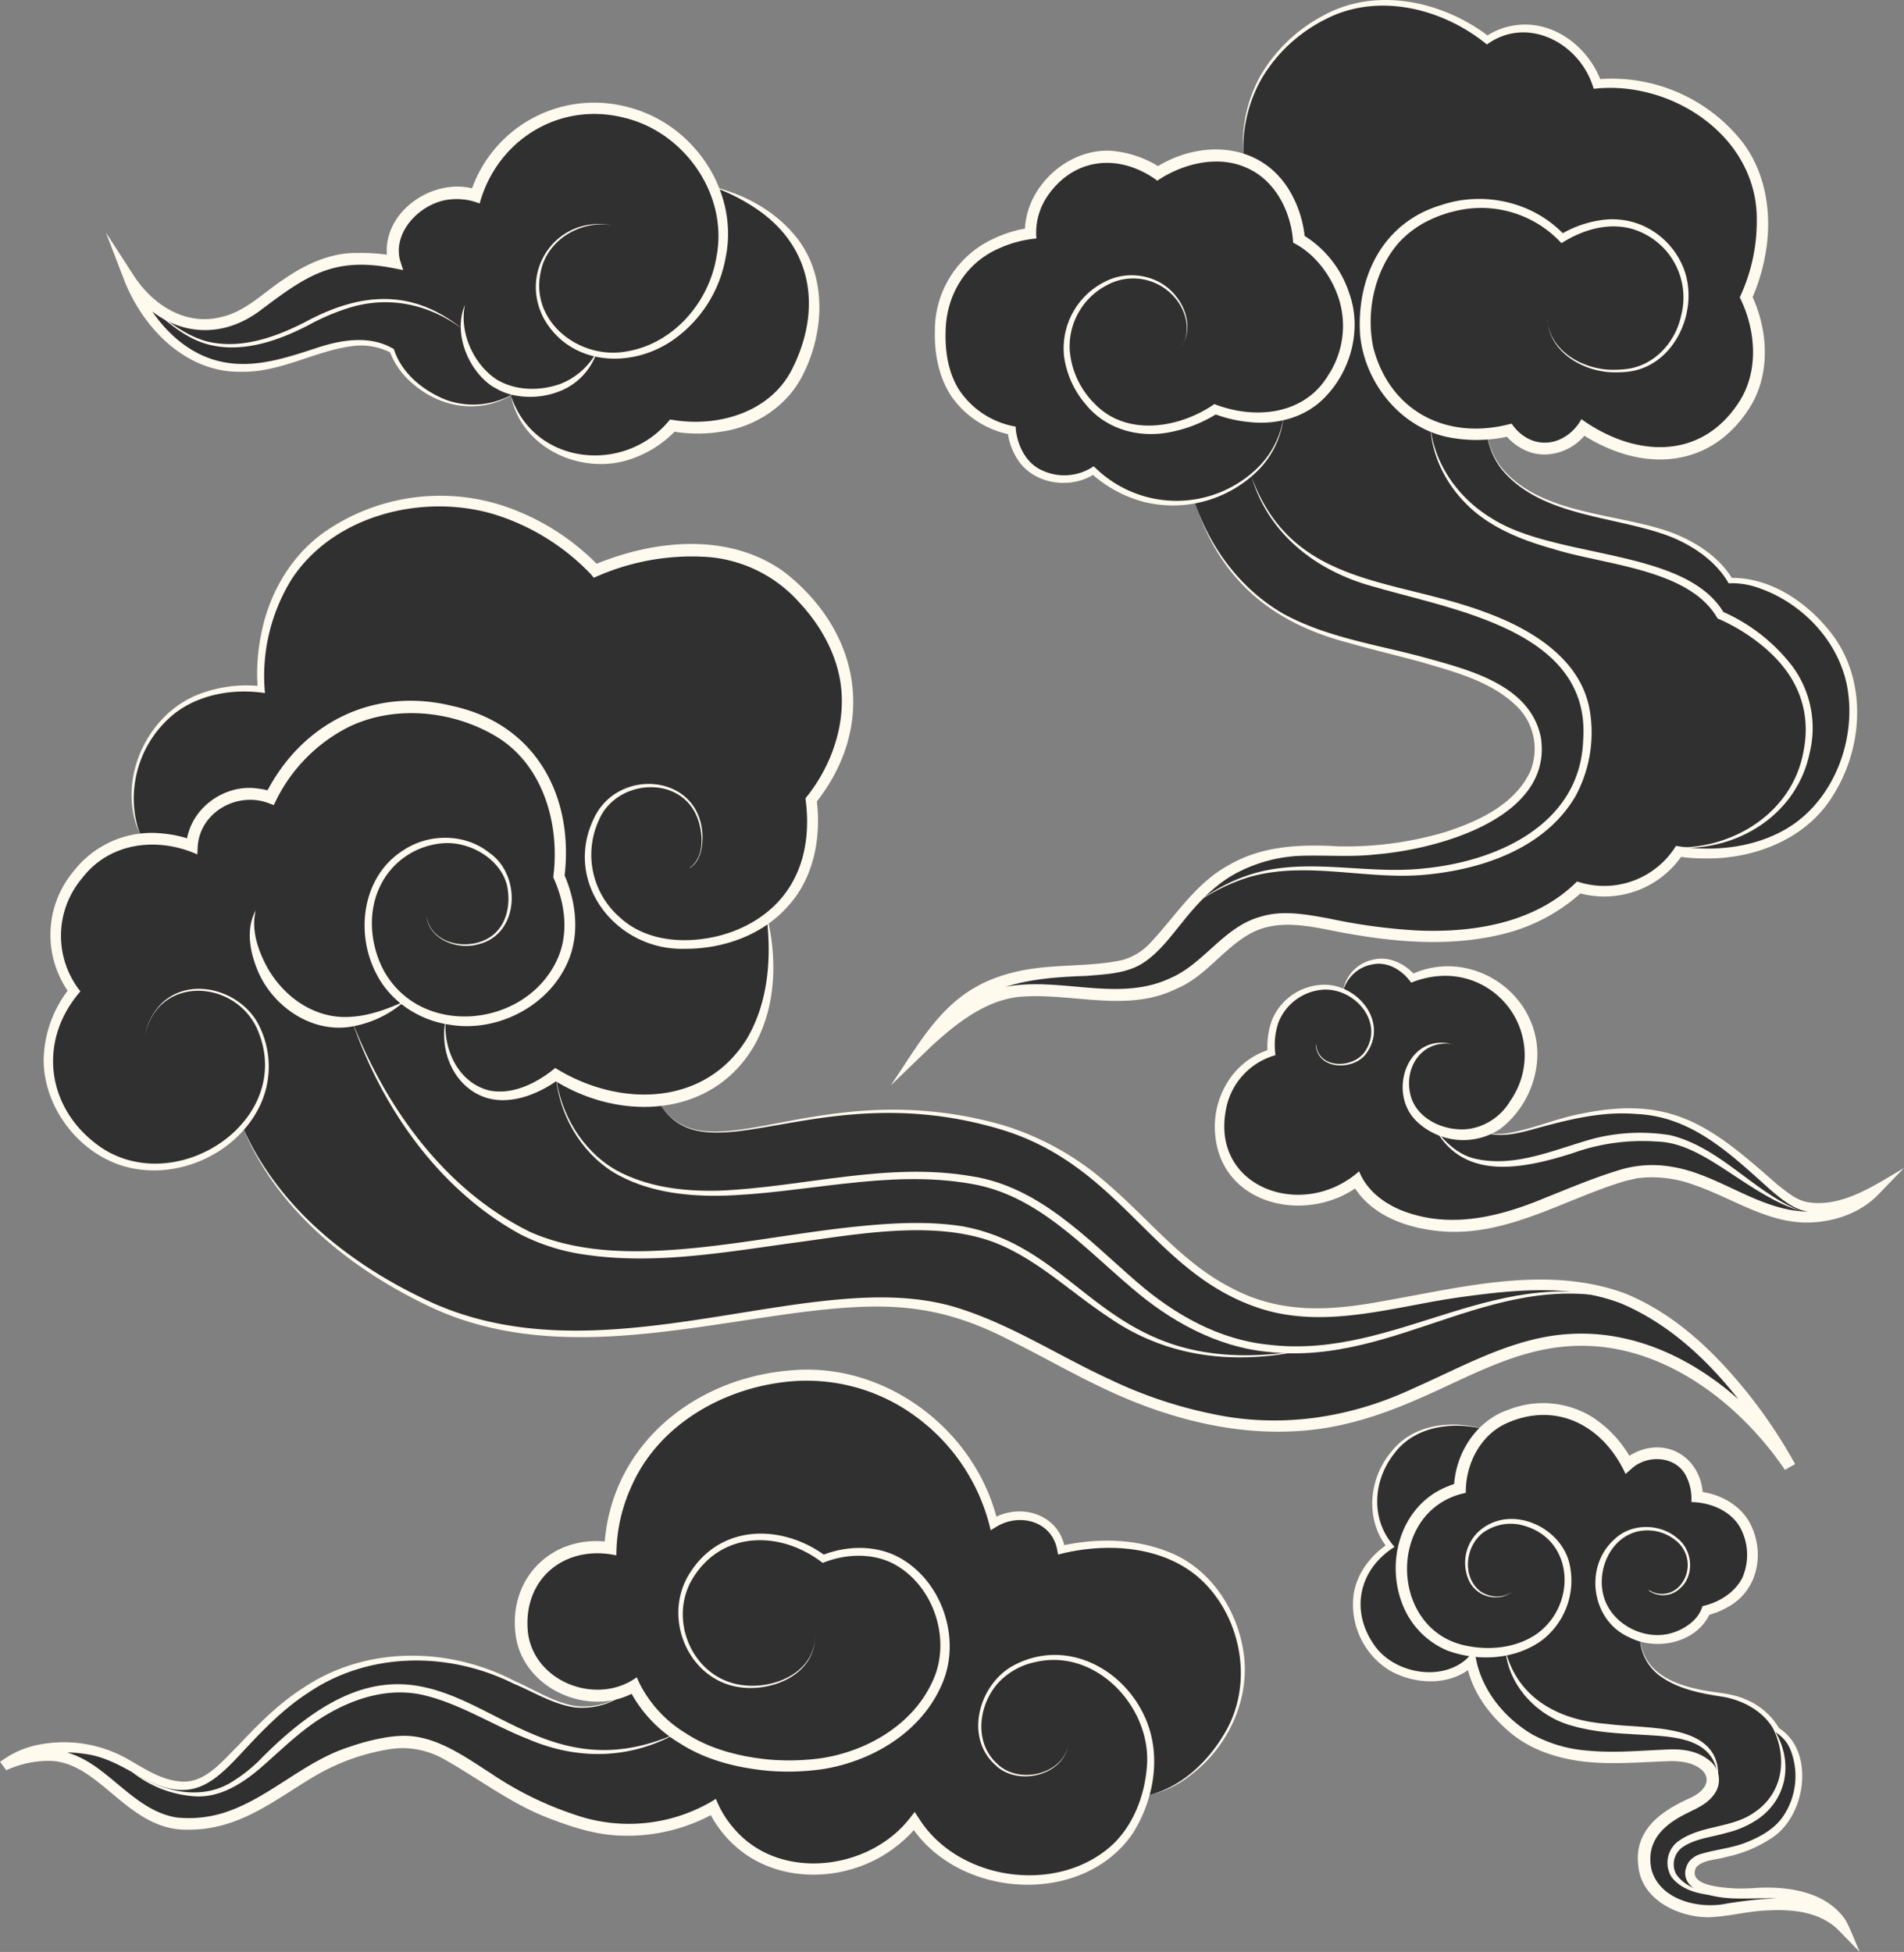 <svg xmlns="http://www.w3.org/2000/svg" viewBox="0 0 457.44 468.95">
  <rect x="0" y="0" width="457.44" height="468.95" fill="#808080" stroke="none"/>
  <defs>
    <style>
      .cls-1 {
        fill: #303030;
      }

      .cls-2 {
        fill: #fff9ee;
      }
    </style>
  </defs>
  <g id="Layer_2" data-name="Layer 2">
    <g id="OBJECTS">
      <g>
        <path class="cls-1" d="M430,352.32C429,350.66,411.62,324.2,383.57,322c-28.95-2.33-46.07,24-83.67,20.28s-55.6-28.09-83.9-29.37c-35.5-1.61-76.45,18.17-114.53-.43-30.18-14.73-40.7-35.93-43.19-41.87C52,279,31.74,286.6,16.94,270c-12.92-14.52.82-31.88.82-31.88s-10.41-13.19.59-27.56A22,22,0,0,1,34,201.61c-1.08-2.26-5.8-13.74,3.16-26,9.2-12.61,25.55-9.94,25.55-9.94S59.28,135.8,86.38,124.4c33.25-14,56.62,12.7,56.62,12.7s30.05-14.08,48.86,5.26c24.64,25.32,3,49.8,3,49.8,1.69,12.71-2.63,22.58-10.55,28.49,1,5.35,3.85,27.25-12,38.41A29.33,29.33,0,0,1,158,264.38c10.93,18.82,33.38-4,76,4.76,37.46,7.71,41.84,37.13,71.43,45,20.7,5.51,47.12-8.87,75.86-4.56C409.23,313.77,429,350.42,430,352.32Z"/>
        <g>
          <path class="cls-2" d="M107.1,245.07c-.65,7.17,3.11,15.12,10.44,16.91,5.42,1.11,10.94-1.56,15.13-4.81l.72-.59.85.51c15,8.89,35,8.63,45.07-7.32,5.4-9,6.13-20,4.78-30.33,2.68,10.34,2.51,22-2.74,31.53-10.12,17.77-32.62,18.6-48.57,8.33l1.57-.08a27.43,27.43,0,0,1-4.47,2.75c-3.9,1.93-8.5,3.06-12.82,1.84-7.85-2.36-11.59-11.1-10-18.74Z"/>
          <path class="cls-2" d="M165.71,208.48c3.66-2.6,3.25-8.37,1.79-12.11-4.17-10.45-19.62-9.08-23.67.79a19.92,19.92,0,0,0,5.1,23.25c5.3,4.92,12.93,6.12,19.9,5.16,8.41-1.09,16.58-5.43,21.06-12.78,3.86-6.27,4.61-13.83,3.62-21,5.53-6.72,9-15.59,8.73-24.35s-4.57-16.73-10.48-23a32.83,32.83,0,0,0-22.69-10.68,56.83,56.83,0,0,0-25.47,4.64l-.95.41L142,138a54.36,54.36,0,0,0-23-14.35c-17.12-5.27-38.82,0-48.94,15.52a44.18,44.18,0,0,0-6.4,27.34c-8.16-1.24-17.38.51-23.47,6.44a26.21,26.21,0,0,0-7.83,22.29,22.84,22.84,0,0,0,2,6.76A22.9,22.9,0,0,1,32,195.3c-2.2-11.84,5.07-24.83,16.53-28.78a31.8,31.8,0,0,1,14.31-1.65l-.9.86a47.54,47.54,0,0,1,1-14.29c2-9.4,7.28-18.27,15.26-23.79a48.79,48.79,0,0,1,41.48-6.52,56.92,56.92,0,0,1,24.38,15.05l-1.65-.34c14.58-6.22,33-8.14,46.37,1.86,18.16,14.46,21.84,36.88,7.09,55.34l.32-1c1.19,9-.61,18.95-7,25.8-6.15,6.91-15.58,10.16-24.66,10.11-16.41.49-29.32-15.85-21.86-31.29,5.76-12.45,25.51-10.77,26.1,4,.08,2.83-.47,6.34-3.09,7.91Z"/>
          <path class="cls-2" d="M102.44,219.91c1,7.68,12,9,16.79,4,2.45-2.5,3.21-6.22,2.83-9.64-.64-7-8.09-11.8-14.77-11.72a18.26,18.26,0,0,0-16.17,10.79c-2.85,6.24-2.09,13.85,1.07,19.82,9,16.32,34,13.76,41.59-2.45,2.94-6.21,2.05-13.46-.71-19.61l-.15-.34.05-.42c1.5-12.27-2.39-26.21-13.26-33.09-10.52-6.54-24.76-8.05-36-2.56a39.11,39.11,0,0,0-17.34,17.51l-.59,1.22-1.27-.47c-7.5-2.81-16.39,2.11-17,10.33l-.1,2c-9.45-4.25-21-3-27.63,5.64a21.42,21.42,0,0,0-.46,27.26c-10.74,12.33-7.94,29.24,5.74,38,18.59,11.35,46.31-7.77,36.61-29.25C56,235.11,37.91,234.49,34.9,248.56a14.19,14.19,0,0,1,4.25-7.79c7.19-6.43,19.21-2.51,23.17,5.79A21.92,21.92,0,0,1,63,264.38C58.28,275.92,45,282.81,32.83,280.86,20.45,279,10.5,267.09,10.49,254.61a28.37,28.37,0,0,1,6.35-17.34l0,1.57a23.79,23.79,0,0,1,.91-29.61,23.74,23.74,0,0,1,21.16-9A28.64,28.64,0,0,1,46.66,202l-1.93,1.26c.37-8.61,9-15.14,17.35-13.79a15.32,15.32,0,0,1,3.48.81L63.7,191c8.63-17.36,26.17-26.14,45.13-21.35C128.72,174,138,191.31,135.6,210.76l-.09-.75c3,6.75,3.91,14.91.6,21.77C131.3,242,119.28,248,108.22,246.22c-7.36-1-14.33-5.47-17.74-12.16-5.22-9.82-3.49-23.48,6.33-29.72,6.15-4.17,14.89-4.17,20.73.53,7.81,5.32,7.34,19.64-2.66,22-5,1.45-12-1.2-12.44-7Z"/>
          <path class="cls-2" d="M157.61,263.64c11.09,21,37.41-6.35,83.16,6.62a67.71,67.71,0,0,1,25.37,14.19c9.73,8.32,17.83,18.79,29.28,24.75,12,6.55,24,5.78,37,3.37,18.87-3.3,39.21-8.7,57.94-1.85,12.31,5,22,14.48,30.11,24.71a122.59,122.59,0,0,1,10.81,16.31l-2.44,1.4c-11.52-16.94-30.82-31.32-52.15-29.69-12.84.9-24,7.46-35.75,12.56-7.9,3.47-16.26,6.36-25,7.42-17.42,2.15-35-2.35-50.63-9.79-7.84-3.68-15.29-8-22.93-11.76-17.46-9-30.31-9-49.41-6.68-29.24,3.75-60.92,12-89.13-1-19.23-9-37.51-23.45-45.61-43.59,8.49,19.81,26.83,33.92,46.06,42.57,28.28,12.38,59.14,4,88.41,0,12.74-1.64,26.32-2.8,38.76,1.49,12.31,4.09,23.34,11.3,35,16.65a105.6,105.6,0,0,0,24,8.2c16.84,3.79,33.78,1.25,49.33-6.07,11.66-5.13,23.52-12,36.68-12.92,22.51-1.66,42.67,13.29,54.75,31.19L428.82,353c-9.14-16.06-22-32.54-39.4-39.87-11.95-4.56-25.11-3.31-37.55-1.62-15.83,2.05-32.33,7.84-48.25,3.12-26.52-8.08-33.77-34.45-63.19-43.29-44.89-13.46-72,13.53-82.82-7.74Z"/>
        </g>
        <path class="cls-2" d="M133.51,258.19c1.06,9.27,6.26,18.14,14.38,22.87,7.54,4.18,16.34,5.2,24.86,5,20.25-.83,40.44-7,60.78-3.45,16.29,2.53,27.85,15.25,39.69,25.46,9,7.77,19.65,13.82,31.6,15,31.32,3.76,55.85-21.13,88.07-9.83-32.4-10.25-56.71,15.18-88.26,11.55-12.26-1.16-23.46-7.39-32.64-15.29-11.8-9.94-22.86-22.5-38.77-25.1-20.17-3.55-40.25,2.46-60.45,2.89-8.65.09-17.71-1.09-25.28-5.58-8.13-5-13.25-14.14-14-23.54Z"/>
        <path class="cls-2" d="M61.46,218.63c-1.1,4.44.28,8.92,2.25,12.85,3.89,7.69,11.76,13.51,20.66,12.8,4.36-.26,8.65-1.81,12.85-3.73a26,26,0,0,1-12.6,6.06c-9.87,1.81-19.63-5.12-23-14.16-1.7-4.33-2.5-9.62-.13-13.82Z"/>
        <path class="cls-2" d="M84.7,245.59C92.86,266.37,107,286,127.42,296c9.38,4.12,19.77,4.92,29.92,4.51,16.42-.66,32.65-4.26,49-5.89,8.24-.82,16.66-1.29,24.91,0,30.4,5.57,34.51,37.82,82.48,29.67-16.76,3.73-33.33,2.05-47.62-8-9.1-6-17.12-13.94-27.38-17.86-14.72-5.46-33.22-1.8-48.5.22-16.28,2.24-33,5.21-49.47,2.81a48.91,48.91,0,0,1-15.9-5c-19.48-10.75-33-30.2-40.2-50.91Z"/>
      </g>
      <g>
        <path class="cls-1" d="M443.69,181c-8.54,29.65-40.55,23.58-40.55,23.58-9.42,13.57-23.94,8.67-23.94,8.67s-8.59,9.17-25.09,11.13c-25.45,3-40-6.23-50.72-2.83s-12.08,11.31-23.76,15.65-22.07-.57-35.45.94c-12.56,1.42-20.48,11-21.42,12.13,14.33-21.34,33.51-15,47.25-18.35s15.09-29,47.9-27.53c27.53,1.27,51.67-9.25,51.67-24.15,0-23-42.05-20.93-61.66-32.62-13-7.74-18.63-19.86-20.94-27.16-14.4,2.6-24.27-7.46-24.27-7.46a13.13,13.13,0,0,1-11.79,1.22c-7.27-2.57-7.81-10.88-7.81-10.88s-18.24-2.68-17.18-24.19c1-21.21,21.65-23,21.65-23s-.82-9.55,9.45-15.94,21.13,1.52,21.13,1.52,10.16-7,20.62-3.22c-.63-6.47-.06-20.45,14.16-31C335.06-9,357.32,9.57,357.32,9.57a16.15,16.15,0,0,1,15.21-1.51c8.55,3.53,11.2,12.08,11.2,12.08s18.15-2.44,31.55,11.94c15.49,16.63,4.27,39.35,4.27,39.35s9.68,18.36-5.41,31.69-33.82-.39-33.82-.39-2.9,4.65-8.29,5a11,11,0,0,1-9.43-4.41,38.18,38.18,0,0,1-5.46.86c2.46,16.57,23.18,18.79,38.55,22.46s19.91,12.83,19.91,12.83C427.66,138.75,451.24,154.78,443.69,181Z"/>
        <g>
          <path class="cls-2" d="M371.75,76.83c.65,7.89,9.3,12.32,16.52,12a23.64,23.64,0,0,0,2.78-.21c6.56-.94,11.51-6.47,12.85-12.82a17.17,17.17,0,0,0-12.53-21c-5.39-1.21-10.91.41-15.59,3.23l-.64.38-.55-.57a26.24,26.24,0,0,0-25.82-6.91,12,12,0,0,0-1.69.49,25.34,25.34,0,0,0-3.26,1.28,24,24,0,0,0-7.71,5.55c-5.89,6.69-8,16.7-6.15,25.34,4,15.13,17.35,22.1,32.33,18.4l.9-.2a11.21,11.21,0,0,0,2.12,2.37c5.06,4.19,11.6,2,14.62-3.44l1.26.85c12.72,8.42,28,8.67,36.79-5.26,4.67-7.43,3.81-17.25,0-24.87a43,43,0,0,0,4.09-18.64c.14-19.68-19.78-33.16-38.25-31.56l-.91.09-.3-.86c-3.49-10.37-15.84-16.71-25.38-9.78C346.65,2,331-1.95,318.35,4.68a37.24,37.24,0,0,0-15,13.79,34,34,0,0,0-4.53,20,33.82,33.82,0,0,1,4-20.27A38,38,0,0,1,317.88,3.76c12.77-7.07,28.85-3.49,40,5.13l-1.1,0a17,17,0,0,1,8.12-2.92c8.9-.83,17,5.7,19.87,13.87l-1.2-.77a39.94,39.94,0,0,1,35,15c6.15,8,7.4,18.88,5.27,28.56A45.5,45.5,0,0,1,420.79,72V70.78c4,8.39,4.68,18.88-.33,27-9.69,15.48-26.81,15.7-41,6.12l2.09-.4c-3.28,5-10.19,7.32-15.62,4.43a12.82,12.82,0,0,1-4.51-3.78l1.48.58a35,35,0,0,1-15.09.28c-11.46-2.4-20-13.17-21.05-24.61-.89-14,5.57-27.06,19.62-31.17,10.26-3.41,22.21-.68,29.62,7.38l-1.19-.2a26.26,26.26,0,0,1,11.05-3.67,17.21,17.21,0,0,1,3,0,18.26,18.26,0,0,1,5.73,1.42,18.76,18.76,0,0,1,9.94,10.39c3.81,10-2.17,23.41-13.35,24.75a25.38,25.38,0,0,1-2.88.15c-7.36.18-16.08-4.59-16.52-12.62Z"/>
          <path class="cls-2" d="M284.15,82.82c2-3.64.74-8.23-1.84-11.24a13.14,13.14,0,0,0-16.18-3.17A16.58,16.58,0,0,0,257,84a20.26,20.26,0,0,0,6,13c7.66,8,20.4,5.88,28.75.08,9.7,3.78,21.62,2.66,27.35-6.92a21.57,21.57,0,0,0,2.4-18.85c-1.85-5.34-5.73-10.47-10.82-13-.42-7.3-4.22-15-11.19-18-6.63-3-14.59-1.17-20.57,2.53l-.87.56-.83-.58C268.37,36.88,258,38,251.73,47A15.72,15.72,0,0,0,249,57.3a27.61,27.61,0,0,0-8.9,2.34c-7.91,3.39-12.66,11-12.9,19.62-.19,5,.53,10.11,3.23,14.41A20.5,20.5,0,0,0,244,102.49c.24,4.19,2.36,8.78,6.4,10.53a12.55,12.55,0,0,0,12.36-1l.48.45a27.93,27.93,0,0,0,38.83,0,21.57,21.57,0,0,0,6.36-12.73,21.67,21.67,0,0,1-6,13.09,29.07,29.07,0,0,1-27.27,7.84,30.53,30.53,0,0,1-13.06-7l1.05.08c-5.91,4-15,2.64-18.81-3.58a16,16,0,0,1-2.29-6.65l.87.93a22.43,22.43,0,0,1-14.47-9.41c-3-4.67-4-10.3-3.84-15.78A24.17,24.17,0,0,1,239,57.21a28.86,28.86,0,0,1,8.47-2.47l-1.23,1.48c-.36-11.47,11.18-21.71,22.5-19.78a25.36,25.36,0,0,1,10.3,4l-1.7,0c10.79-7,25.49-6.42,32.51,5.43a27,27,0,0,1,3.66,11.57l-.78-1.19a25.64,25.64,0,0,1,11.43,14.21c3.18,8.83.27,19.22-6.47,25.6-4.53,4.35-11.14,6-17.24,5.37a32.09,32.09,0,0,1-8.89-2.06l1-.09a32.87,32.87,0,0,1-11.68,4.59c-7.47,1.41-15.25-.78-20.11-6.81a22.35,22.35,0,0,1-5.12-11.4,17.89,17.89,0,0,1,10.06-18.1c5.68-2.83,13.08-1.38,16.92,3.73,2.52,3.16,3.68,7.9,1.5,11.51Z"/>
          <path class="cls-2" d="M287,120.45c3.65,11.14,11.1,21.11,21.3,27,10.32,5.65,22.21,7.37,33.49,10.39,10.73,3,25.68,6.48,28.38,19.18,3.16,19.54-24.9,27.09-39.79,28.27-5.87.66-11.8.13-17.66.31a36,36,0,0,0-16.28,4.49c-4.94,2.81-8.86,7.06-12.49,11.62-2.81,3.43-5.59,7.29-9.49,9.75s-9,2.62-13.41,3c-15.92.52-27.8,2.46-37.17,16.75l-2.19-1.79a63.27,63.27,0,0,1,8.35-6.84c4.1-2.76,8.81-5.3,13.88-5.85,12.43-1.47,25.52,3.83,37.29-1.75,8.12-3.48,12.83-12.4,21.76-14.77,5.35-1.64,11.1-.47,16.33.46A138.3,138.3,0,0,0,340,223.52c13.46.67,28.19-1.58,38.3-11.17l.57-.58.79.24a20.28,20.28,0,0,0,23-8.79c8.83,1.51,18.63.51,26.47-4.07,11.5-6.75,17.08-21.64,14.6-34.5-2.21-10.94-11-20-21.53-23.51a19,19,0,0,0-6.91-1l-.2-.38c-3-5-8.17-8.53-13.51-10.73-13.14-5.18-31.57-4.64-41-16.56a18,18,0,0,1-3.32-8.28,17.76,17.76,0,0,0,3.48,8.16c9.62,11.58,28.1,10.79,41.26,15.74,5.65,2.25,11.09,5.77,14.29,11.1l-.62-.36c9.47-.18,18.17,5.62,23.91,12.81,9.08,11.21,8.29,27.72.76,39.55-6.29,10.27-18.58,15.13-30.26,15.05a42,42,0,0,1-7-.49l1.24-.51a22.66,22.66,0,0,1-25.38,9.2l1.37-.34a43.29,43.29,0,0,1-19,10.25c-13.9,3.49-28.58,1.82-42.38-1-6.62-1.3-13.59-2.3-19.48,1.5-5.85,3.55-10.2,10-16.87,12.72-11.67,5.77-24.71,1-37,1.87-8.46.57-15.74,6.35-21.78,11.89L214,260.77c8.26-12.16,13.64-23.17,29.11-27.06,8.53-2.29,17.92-1.24,26.28-3a14.15,14.15,0,0,0,6.86-4.07c6.05-6.35,10.92-14.43,18.91-18.76,8-4.72,17.36-5.07,26.32-4.55a83.75,83.75,0,0,0,25.77-3.44c8-2.6,16.6-6.58,20.34-14.43A14.34,14.34,0,0,0,364.73,170c-6.14-6.23-15.05-8.52-23.29-10.94-5.65-1.55-11.38-2.89-17.05-4.51C305.55,149.74,293,139.28,287,120.45Z"/>
        </g>
        <path class="cls-2" d="M300.55,114.2c9.74,27,34.39,24.5,56.83,33.09,10.77,4,22.55,11.18,24.58,23.48a32,32,0,0,1-3.59,20.77C370.91,204,355.72,209,342,210.19s-27.82-3.3-41.4.39a44.49,44.49,0,0,0-12.45,5.87,41.73,41.73,0,0,1,12.3-6.37c13.47-4.24,27.69.07,41.43-1.42,17.75-1.64,37.77-10.58,38.48-30.86,1.88-26.19-30.84-31.15-50.06-36.78-13.86-3.66-25.68-12.62-29.71-26.82Z"/>
        <path class="cls-2" d="M343.62,102.22c.92,9.32,6.77,17.43,14.59,22.2,15.39,10,46.85,7.14,56,22.9l-.5-.44a42.82,42.82,0,0,1,16.92,13.2,25,25,0,0,1,4.15,20.77c-3.06,14.89-17.46,23.8-32.1,22.77,14.17.21,28-8.64,30.61-23.07,2.2-11.16-2.53-20-11.43-26.62a44.37,44.37,0,0,0-9.22-5.35l-.17-.29c-6.89-11.67-27.23-12.56-39.34-16.42-6.28-1.74-12.59-4.13-17.82-8.12-6.65-5.13-11.34-13.07-11.68-21.53Z"/>
      </g>
      <g>
        <path class="cls-1" d="M442.77,462.88c-7.63-7.86-21.39-5.12-29.38-3.9s-17.54-3.18-18.27-10.57c-.68-6.75,2.15-10.72,11.29-15s5-11.78-4.5-11.72-25.12,2.79-36.27-5-12.18-17.66-12.18-17.66c-5.18,5.86-22,6-26.65-8.27-4.13-12.59,7.11-19.3,7.11-19.3s-8.2-9.25-.3-21.21S357,343.51,357,343.51a19.71,19.71,0,0,1,10.17-4.71c16.46-2.88,23.87,13,23.87,13s4.45-4.19,10.3-2.18c6.65,2.28,6.45,10,6.45,10s12.14.43,13.24,12.66-11.1,14.59-11.1,14.59c-1.16,3.77-7.92,8.82-15.92,6.37.4,8.46,7.46,12.37,19.23,13.9,10.51,1.37,13.73,8.54,13.73,8.54,7.28,4.06,7.08,19-1.42,24.9-10,6.94-19.21,3.46-19.5,9.4-.25,4.94,11.11,4.89,15.17,4.9C438.28,455,442.77,462.88,442.77,462.88Z"/>
        <g>
          <path class="cls-2" d="M396.15,382a5.71,5.71,0,0,0,7.18-.75,7.49,7.49,0,0,0-.79-11.2,10.72,10.72,0,0,0-9.54-2c-6.64,1.9-9.71,10.16-7.42,16.36s9.89,9.82,16.13,7.9c3.14-.93,6.44-3.24,7.3-6.43,3.92-.88,7.77-3.21,9.6-6.84a13.73,13.73,0,0,0-.06-11.09c-2-4.72-7.35-7-12.2-7.08a12.16,12.16,0,0,0-1.29-6.32c-2.47-4.81-9.32-5.15-13.07-1.7l-1.45,1.27c-5.26-11.48-16.42-17.55-28.49-12.23-6.42,2.86-10,9.94-9.88,16.77-19.19,3.91-18.65,33.45.56,36.81,5.54,1.07,11.61.34,16.3-2.8,10-6.95,9.3-23.31-3.64-26.31a11.24,11.24,0,0,0-8.2,1.3c-5,2.77-6.31,11-1.54,14.64,2.28,1.63,6.09,1.88,8-.41a5.13,5.13,0,0,1-3.93,1.85,7,7,0,0,1-7.08-4.7,10.27,10.27,0,0,1,4-12.18c7.48-5,18.43.33,20.42,8.77a18.08,18.08,0,0,1-6.93,18.69c-6.49,4.47-15.15,4.89-22.41,2.22A19.76,19.76,0,0,1,337.63,387c-5.28-10.91-1.4-25.53,10.47-30a15.79,15.79,0,0,1,2.35-.78l-1.14,1.42c.17-8.25,5.25-16.37,13.23-19a22.54,22.54,0,0,1,19.89,1.73,28.14,28.14,0,0,1,9.88,10.94l-2.32-.45a12.92,12.92,0,0,1,6-2.92c7.43-1.36,13.23,4.49,13.12,11.81l-1.34-1.43c5.49.41,11,3.48,13.18,8.7,3,6.91,1.06,15.37-5.84,19.07a18.32,18.32,0,0,1-5,2l.86-.78c-3.1,7.41-13,9.48-19.65,6-9.05-4.05-10.8-17-3.44-23.5,4.05-3.93,11-3.87,15.17-.19,3.66,2.86,4.13,9,.51,12.05a5.89,5.89,0,0,1-7.4.5Z"/>
          <path class="cls-2" d="M357,343.51c-7.62-2.15-17.05-1-22,5.67-5.27,6.64-5.73,16.07.05,22.46-8.48,5.32-10.72,15.1-5,23.42,4.66,7,16.39,9.2,22.59,3.22l1.67-1.89c.76,8.54,6.6,16.05,13.86,20.33a32.71,32.71,0,0,0,13.26,3.86c6.27.62,12.61,0,19.12-.26,3.25-.17,7.09.16,10.11,2.61a5.86,5.86,0,0,1,1,8.38c-1.63,2.18-4.15,3.2-6.46,4.37-5.7,2.82-9.82,6.77-8.43,13.47,2,7.37,11.53,9.63,18.29,8.14,9.53-1.45,21.19-2.9,28.7,4.67l-2.19,1.4c-1.59-3.12-4.88-5-8.16-6.1-7.37-2.53-15.46.08-23-2.05-3.67-.85-7.09-3.63-4.79-7.7a5.43,5.43,0,0,1,2.9-2.06c3.88-1.18,7.56-1.39,11.23-2.9,3.39-1.37,6.77-3.26,8.8-6.41a17.23,17.23,0,0,0,1.55-15.91,8.68,8.68,0,0,0-3.65-4.12c-2.32-4.73-7.5-7.63-12.6-8.47-5.26-.81-10.82-1.84-15.2-5.12a11.8,11.8,0,0,1-4.67-9.33,12.42,12.42,0,0,0,1.4,5.11c2.64,4.8,8.26,6.65,13.33,7.7,3.51.72,7.21.75,10.55,2.23a16.57,16.57,0,0,1,8.27,7.16l-.27-.3c8.95,5.5,6.64,21.13-1.5,26.42a30.87,30.87,0,0,1-11,4.61c-2.46.76-5.66.64-7.28,2.56-2.09,4.37,6.29,4.78,9,5a45.22,45.22,0,0,0,5.69-.13c7.38-.38,16.25.89,20.95,7.34,1,1.31,3,6.63,3.69,8.08l-5-5.14c-4.31-4.43-10.93-5.18-16.92-4.86-4.81.12-9.61,1.51-14.46,1.65-7.19,0-16-4.18-16.8-12.18C392.45,439.75,399,435.12,406,432c5.89-2.69,5.1-7.19-1-8.57a17.51,17.51,0,0,0-4.46-.29c-6.34.21-12.89.82-19.46.14s-13.32-2.8-18.42-7.17-9.27-10-10.41-16.91l2.09.67c-5.48,5.38-14.47,5-20.71,1.32a18.64,18.64,0,0,1-8.3-18.86,16.78,16.78,0,0,1,3-6.56,19.51,19.51,0,0,1,5.23-4.89l-.17,1.09c-5.51-6.85-4.59-16.77.94-23.27,5.3-6.74,14.95-7.68,22.64-5.18Z"/>
        </g>
        <path class="cls-2" d="M361.72,396.7c3.11,11.65,13.16,16.66,24.52,17.49,9.3,1.32,27.67-.64,26.52,13.5-.33-10.26-10.5-10.47-18.43-10.92-5.55-.33-11.19-.56-16.6-2.15-8.2-2.17-15.21-9.44-16-17.92Z"/>
        <path class="cls-2" d="M425.86,415c5,7.3,4,16.77-3.46,22a22.68,22.68,0,0,1-7.59,3.33c-3.72,1.12-7.79,1.37-10.87,3.68a5.07,5.07,0,0,0-1.24,6.25c2.16,3.21,6.39,4.34,10.06,5.19-3.95-.25-8.55-1.1-11.16-4.48a6.48,6.48,0,0,1,1.17-8.27c5.38-4.28,13.08-3.33,18.58-7.18,7.1-4.68,8.18-13.22,4.51-20.54Z"/>
      </g>
      <g>
        <path class="cls-1" d="M275.17,431.45a34.27,34.27,0,0,1-1.81,4.87c-9.18,20.24-41.71,20.24-53.7,1.21a30.94,30.94,0,0,1-26.75,11.41,25.69,25.69,0,0,1-21.54-14.76s-13.75,8.74-30.55,4.16c-25-6.84-31.69-22-47.17-19.62C70.51,422.29,64.47,438.2,45,438.2c-14.2,0-20.74-16.7-33.19-16.47a25,25,0,0,0-10.87,2.4c.65-.54,6.76-5.34,18-4.16,12,1.26,15.72,9.06,25.52,9.06C55.8,429,63.12,404.9,90,399.25c23.39-4.93,38.62,9.56,47.81,10.74a17.15,17.15,0,0,0,14.53-5s-8.21,5.52-18.45-.17S123,386.31,129,378.34c6.49-8.5,17.61-6.37,17.61-6.37s-.23-28.48,31-38.9c30.17-10.06,55.32,9.68,61,32.87,0,0,4.87-3.19,10.24-1.18a9.81,9.81,0,0,1,6,7.55s29-7.93,40.29,15.21C306.4,410.5,287.46,429.52,275.17,431.45Z"/>
        <g>
          <path class="cls-2" d="M195.77,393.1c.12,8.82-9.52,13.13-17.25,12.35-13.14-1.22-19.78-17.06-12.61-27.79,7.47-11.55,22-11.51,32.39-3.89l-.88-.09c5.66-2.25,12.13-2.55,17.72.05,11.11,5.4,16.16,20.1,11,31.28-5,11.23-16.56,18.07-28.31,20a58.43,58.43,0,0,1-13.35.42c-7.37-.71-14.87-2.54-21.19-6.63A32.14,32.14,0,0,1,151,405.53l2.1.65c-11,6.84-27.49-.22-29.21-13.35-1.88-13.9,9.15-24.53,23-22.28L145.18,372c1.16-24.35,21.19-40.8,44.59-42.75,22.87-2.23,44.73,14.28,49.95,36.45l-1.61-.63c6.88-4.26,16.47-1.4,17.78,7.15l-1.18-.79c8.53-1.9,17.55-1.89,25.74,1.31,10.4,3.89,17.14,14.34,18.43,25.09s-3.93,21.78-12.45,28.35a25,25,0,0,1-11.52,5.34c8.41-1.64,15.26-8.07,19.42-15.3,6.5-11.05,4.3-25.79-4.21-35.13-8.65-9.5-23.05-10.71-34.92-7.86l-1,.25-.18-1c-1.23-7.06-9.11-9.13-14.76-5.6l-1.25.76A46.73,46.73,0,0,0,220,340.32a44.14,44.14,0,0,0-30-8.44c-15.72,1.35-31.52,10.13-38.14,24.89a39.92,39.92,0,0,0-3.78,16.91c-12.49-2.7-22.69,5.78-21.22,18.71,1.64,11.86,16.67,17.44,26.13,10.57l.68,1.52a29.67,29.67,0,0,0,11.12,11.95c5.83,3.83,13,5.62,19.95,6.3a57.32,57.32,0,0,0,12.7-.34c10.94-1.71,21.84-8.05,26.55-18.34,4.82-10.06.26-23.56-9.68-28.53-4.93-2.41-11-2.19-16.15-.22l-.48.18-.4-.27c-9.6-7.24-23.11-7.49-30.3,3.14-7,10.06-.83,25.15,11.62,26.53,7.56.91,17.11-3.1,17.19-11.78Z"/>
          <path class="cls-2" d="M256.72,418.76c-.88,7.81-12.15,10.52-17.5,5.36-7.57-6.68-4.1-19.26,4.06-23.87,12.62-6.95,27.08.55,32.2,13.27,3.55,8.83,1.62,19.11-3.36,27-12.25,17.79-42.33,15.6-53.54-2.28l2.12.06a29.68,29.68,0,0,1-5.38,5.31c-9.85,7.74-24.6,9.25-35.34,2.46a27.37,27.37,0,0,1-9.9-11.35l2,.65A42.88,42.88,0,0,1,149,441c-6-.19-11.79-2.11-17.32-4.24-9.09-3.49-17-9.69-25.35-14.31A20.37,20.37,0,0,0,95.93,420a25.8,25.8,0,0,0-2.71.3,51.87,51.87,0,0,0-18.43,6.9c-9.57,5.81-17.7,12.47-29.67,12.38-14.36.32-21-16.16-33-16.53a24.44,24.44,0,0,0-10.61,2.25l-1.48-2A22.36,22.36,0,0,1,10.23,419a31,31,0,0,1,21,3.94c3.85,2.19,7.3,4.49,11.58,5,6.18.91,10.33-4.59,14.39-8.54C62,414.29,67,409.22,73,405.42c15.07-10.06,34.84-9.77,50.58-1.59,4.77,2.09,9.26,5.05,14.42,6a17.12,17.12,0,0,0,14.32-4.8A17.37,17.37,0,0,1,138,410.2c-5.25-.8-9.85-3.73-14.66-5.73-15.64-7.78-34.86-7.65-49.42,2.3-5.83,3.79-10.68,8.79-15.41,13.87-7.52,8.17-12.56,12.54-23.75,6.79-4.51-2.48-8.95-5.28-14-6-6.46-1-13.68-.27-19,3.74L.21,423.08a26.71,26.71,0,0,1,11.89-2.63c4.21,0,8.14,2,11.4,4.37,6.07,4.42,11.37,10.63,18.94,11.83a28.1,28.1,0,0,0,10.9-1c11.11-3.35,19.55-12.52,30.73-16a52.42,52.42,0,0,1,8.66-2.23,27.8,27.8,0,0,1,3.06-.35c8.24-.59,15.44,4.68,22,8.88A81.73,81.73,0,0,0,138.17,436,39.44,39.44,0,0,0,172,432.18a24,24,0,0,0,4.33,7.11c10.83,12.79,32.43,10.18,42.28-2.5l1.15-1.47,1,1.53c9.41,15,33.14,18.42,46.33,6.51,5.2-4.78,7.89-11.94,8.45-18.87,1.23-14.21-12.16-28.61-26.77-25.18a16.76,16.76,0,0,0-7.14,3.33c-6.25,4.82-8.35,15.47-2.05,21.1,5.13,5.11,16.16,2.62,17.16-5Z"/>
        </g>
        <path class="cls-2" d="M162.36,416.52c-11.14,6.18-23.7,6.34-35.35,1.35-8.47-3.31-16.09-8.35-24.89-10.53s-17.7.8-25.08,5.49c-5,3.17-9.31,7.41-13.88,11.43s-10.22,7.79-16.55,7.29a26.92,26.92,0,0,1-16.47-7.21C37,429.81,47,433,55.06,428.49a36.9,36.9,0,0,0,7.07-5.38c45.76-46.86,56.84,12.52,100.23-6.59Z"/>
      </g>
      <g>
        <path class="cls-1" d="M450.11,286.35c-.32.36-5.78,6.06-16.21,6.06-14.17,0-27.28-15.09-43.89-10.08s-29,13.86-45.22,11.9c-15.05-1.82-18.77-10.7-18.77-10.7s-5.61,5.09-15.69,4.78c-7-.21-18.19-5.76-17.27-19.1a17.7,17.7,0,0,1,12.42-16.3c-.7-9.19,4.07-13.49,9.53-15.29a11.22,11.22,0,0,1,7.66.43,8.88,8.88,0,0,1,5.29-6.37c6.75-3,11.41,3.27,11.41,3.27s10.38-4.94,20,2.12,11.59,19.56,3.51,29.85a14.79,14.79,0,0,1-6.82,4.95,12,12,0,0,0,5.43.64c7.43-.49,20.81-8,37.26-4.82s27.42,20.85,35.29,22.22C441.73,291.24,449.68,286.6,450.11,286.35Z"/>
        <g>
          <path class="cls-2" d="M349.07,250.86c-7.29-1.2-11.81,5.4-10.23,12.09,1.42,6.08,8.68,9.15,14.43,8.22a14,14,0,0,0,9.57-6.68,19.08,19.08,0,0,0-17-30,22,22,0,0,0-6.8,1.6c-2-2.87-5.52-5.14-9.14-4.42a8.85,8.85,0,0,0-7.28,6.74,9.17,9.17,0,0,1,7.05-7.8c3.87-1.06,7.87.85,10.41,3.82l-1.12-.27c13.73-6.5,30,3.55,30.4,18.72a23,23,0,0,1-9,18.4,16.12,16.12,0,0,1-19.85-1.74c-7.42-6.84-2.41-21.61,8.57-18.64Z"/>
          <path class="cls-2" d="M316.21,251c.58,5.85,8.77,5.76,11.64,1.75,4.81-6.92-2.05-15.16-9.64-15a12.48,12.48,0,0,0-11.06,7.9,16.75,16.75,0,0,0-.79,7.16l.05.69-.71.23A16.68,16.68,0,0,0,295,264.64c-5.64,20.26,17.69,29.06,31.53,16.76,2.16,5.45,7.55,8.82,13,10.35,10.62,3.11,21.52.27,31.52-3.9,5.75-2.3,11.63-4.79,17.65-6.64a27,27,0,0,1,13-.88c11.49,1.82,21.46,11,33.22,10.73a21.69,21.69,0,0,0,14.25-5.56l1.59,1.93a33,33,0,0,1-6.21,2.63c-3.77,1.14-8,1.75-11.85.64-2.71-.95-5-2.87-7.08-4.61-9.61-8.57-18.95-17.91-32.59-18.46-8.6-.71-17,1.55-25.28,3.84-3.11.83-6.39,1.56-9.63,1a6.67,6.67,0,0,1-3-1.15c1.81,1.21,4.14,1.19,6.23,1.06,6.41-.87,12.37-3.69,18.77-4.85,21.82-4.48,31.35,3.37,46.82,17,2.44,1.89,4.75,4,7.83,4.36,8.14,1.11,16-4.38,22.65-8.26l-6.37,6.58c-4.25,4.23-10.16,6.24-16,6.49-10.17.4-18.77-5.86-28-9a29.27,29.27,0,0,0-11.7-1.82l-2,.19-2.86.66c-14.27,4.22-27.8,13.06-43.27,12.16-8.57-.53-18.24-3.69-22.48-11.79l2.14.47c-12.26,9.63-33.21,5.45-34.91-11.76-.94-9,4.28-18.14,13.25-20.71l-.66.92a18.58,18.58,0,0,1,1-7.87,13.73,13.73,0,0,1,12.58-8.57c8.29,0,15.51,9.18,10.07,16.57-3.08,4.16-11.7,3.92-12.08-2.11Z"/>
        </g>
        <path class="cls-2" d="M344.73,271.13c2.35,3.16,5.35,6.08,9.21,7.13,9.84,2.51,19.6-2.16,29-4.73a45.41,45.41,0,0,1,18.35-.8c12.14,3,20,13.67,31.34,18.24-7.71-2.41-14.22-7.6-21-11.77-4.24-2.58-8.63-4.81-13.57-4.94a49.41,49.41,0,0,0-20.37,2.84c-11.51,3.62-26,6.83-32.95-6Z"/>
      </g>
      <g>
        <path class="cls-1" d="M195.14,78.52c-4.92,29.69-33.61,23.73-33.61,23.73S152.66,113,138.74,110c-12.68-2.79-15.62-13.15-16-15A19,19,0,0,1,106.3,96C96.2,91.85,94.16,84.23,94.16,84.23,81.7,77.54,69.81,90.8,53.55,88c-15.5-2.74-22-19.67-22.59-21.24C31.58,68,36.9,77.86,48.88,78c11.74.1,14.19-7.77,27.46-13.88C83.89,60.64,94.75,63,94.75,63s-2.36-6.62,4.66-12.75A15.64,15.64,0,0,1,114.35,47c7.26-22.24,33.45-27.41,49.48-12.69a30.23,30.23,0,0,1,7.53,10.56C175.57,46.1,199.18,54,195.14,78.52Z"/>
        <g>
          <path class="cls-2" d="M146.94,54.12c-7.54-1.28-15.64,3.63-17.05,11.29-2.56,12,9.52,21.16,20.77,19,11.1-1.87,19.64-11.72,21.45-22.61,2.95-14.79-7.47-29.88-21.87-33.44-15.59-4.13-30.77,5.12-35,20.53a15,15,0,0,0-8.14-.83c-6.38,1.17-12.71,7.67-11,14.44l.76,2.39-2.44-.48c-14.38-2.79-20.88,1.9-31.9,10.19-11.72,8.77-25.28,4.71-32.71-7.36l2.26-1C35.7,75.7,43.2,85,53.69,87c7.59,1.48,15-1,22.24-3.36,5.94-2,13-3.22,18.7.23,1.81,5.8,7.13,10.11,12.71,12.26a19.26,19.26,0,0,0,17.43-2.45c-8,6-18.3,4.91-25.72-1.6a18.5,18.5,0,0,1-5.43-7.69l.28.35a15.79,15.79,0,0,0-8.65-1.66c-9.22,1-17.63,6.39-27.12,6.24-13.39.35-23.88-10.5-28.4-22.29L25.44,55.86,32,66C36.62,73.27,44.66,78.45,53.4,76.1c5.74-1.35,10-5.91,14.89-9.08,5.08-3.51,11.18-6.36,17.45-6.24a44.28,44.28,0,0,1,9.31.76l-1.68,1.92a10.75,10.75,0,0,1-.29-1.15C91.27,50.92,104.52,42,114.85,45.67l-1.89.92a31.2,31.2,0,0,1,38-20.83c15.74,4,26.78,20.34,23.32,36.41a30.65,30.65,0,0,1-12.45,19.42c-10,7.07-24.62,6.34-31.1-4.93-6.28-11.67,3.13-25,16.25-22.54Z"/>
          <path class="cls-2" d="M111.7,73.23c-1.37,6.63,2,14.23,7.61,17.94,4.51,2.72,10.29,2.82,15.19,1.11a17,17,0,0,0,9-8,15.33,15.33,0,0,1-8.42,9.46A19.32,19.32,0,0,1,123.71,95a15.07,15.07,0,0,1-3.22-1c-.74-.32-1.51-.81-2.23-1.19-5.91-4-9.41-12.9-6.56-19.58Z"/>
          <path class="cls-2" d="M122.64,94.67c5.16,16.85,26.85,19.5,37.84,6.71l.5-.59.83.12c10.78,1.73,23.1-1.82,28.38-12,7.43-14.51,5.16-30-9.14-39.18a44,44,0,0,0-10.31-5c7.57,1.73,14.9,5.54,20,11.57,8.12,9.39,7.49,23.48,2,34.05-3.75,7.31-11.39,12.25-19.44,13.36a35.29,35.29,0,0,1-12-.12l1.33-.47a26.44,26.44,0,0,1-10.58,7c-12,4.48-27.15-2.4-29.36-15.49Z"/>
          <path class="cls-2" d="M36.87,74.56c4,3,8,6.16,12.83,7.46,8.12,2,16.54-1,23.73-4.71C86.6,70.24,99,69.22,111.14,79.05,102.78,72.87,92.9,70.87,83,74.23a54.4,54.4,0,0,0-9.1,4C66.57,82,57.79,85,49.53,82.62c-4.9-1.43-8.84-4.86-12.66-8.06Z"/>
        </g>
      </g>
    </g>
  </g>
</svg>
